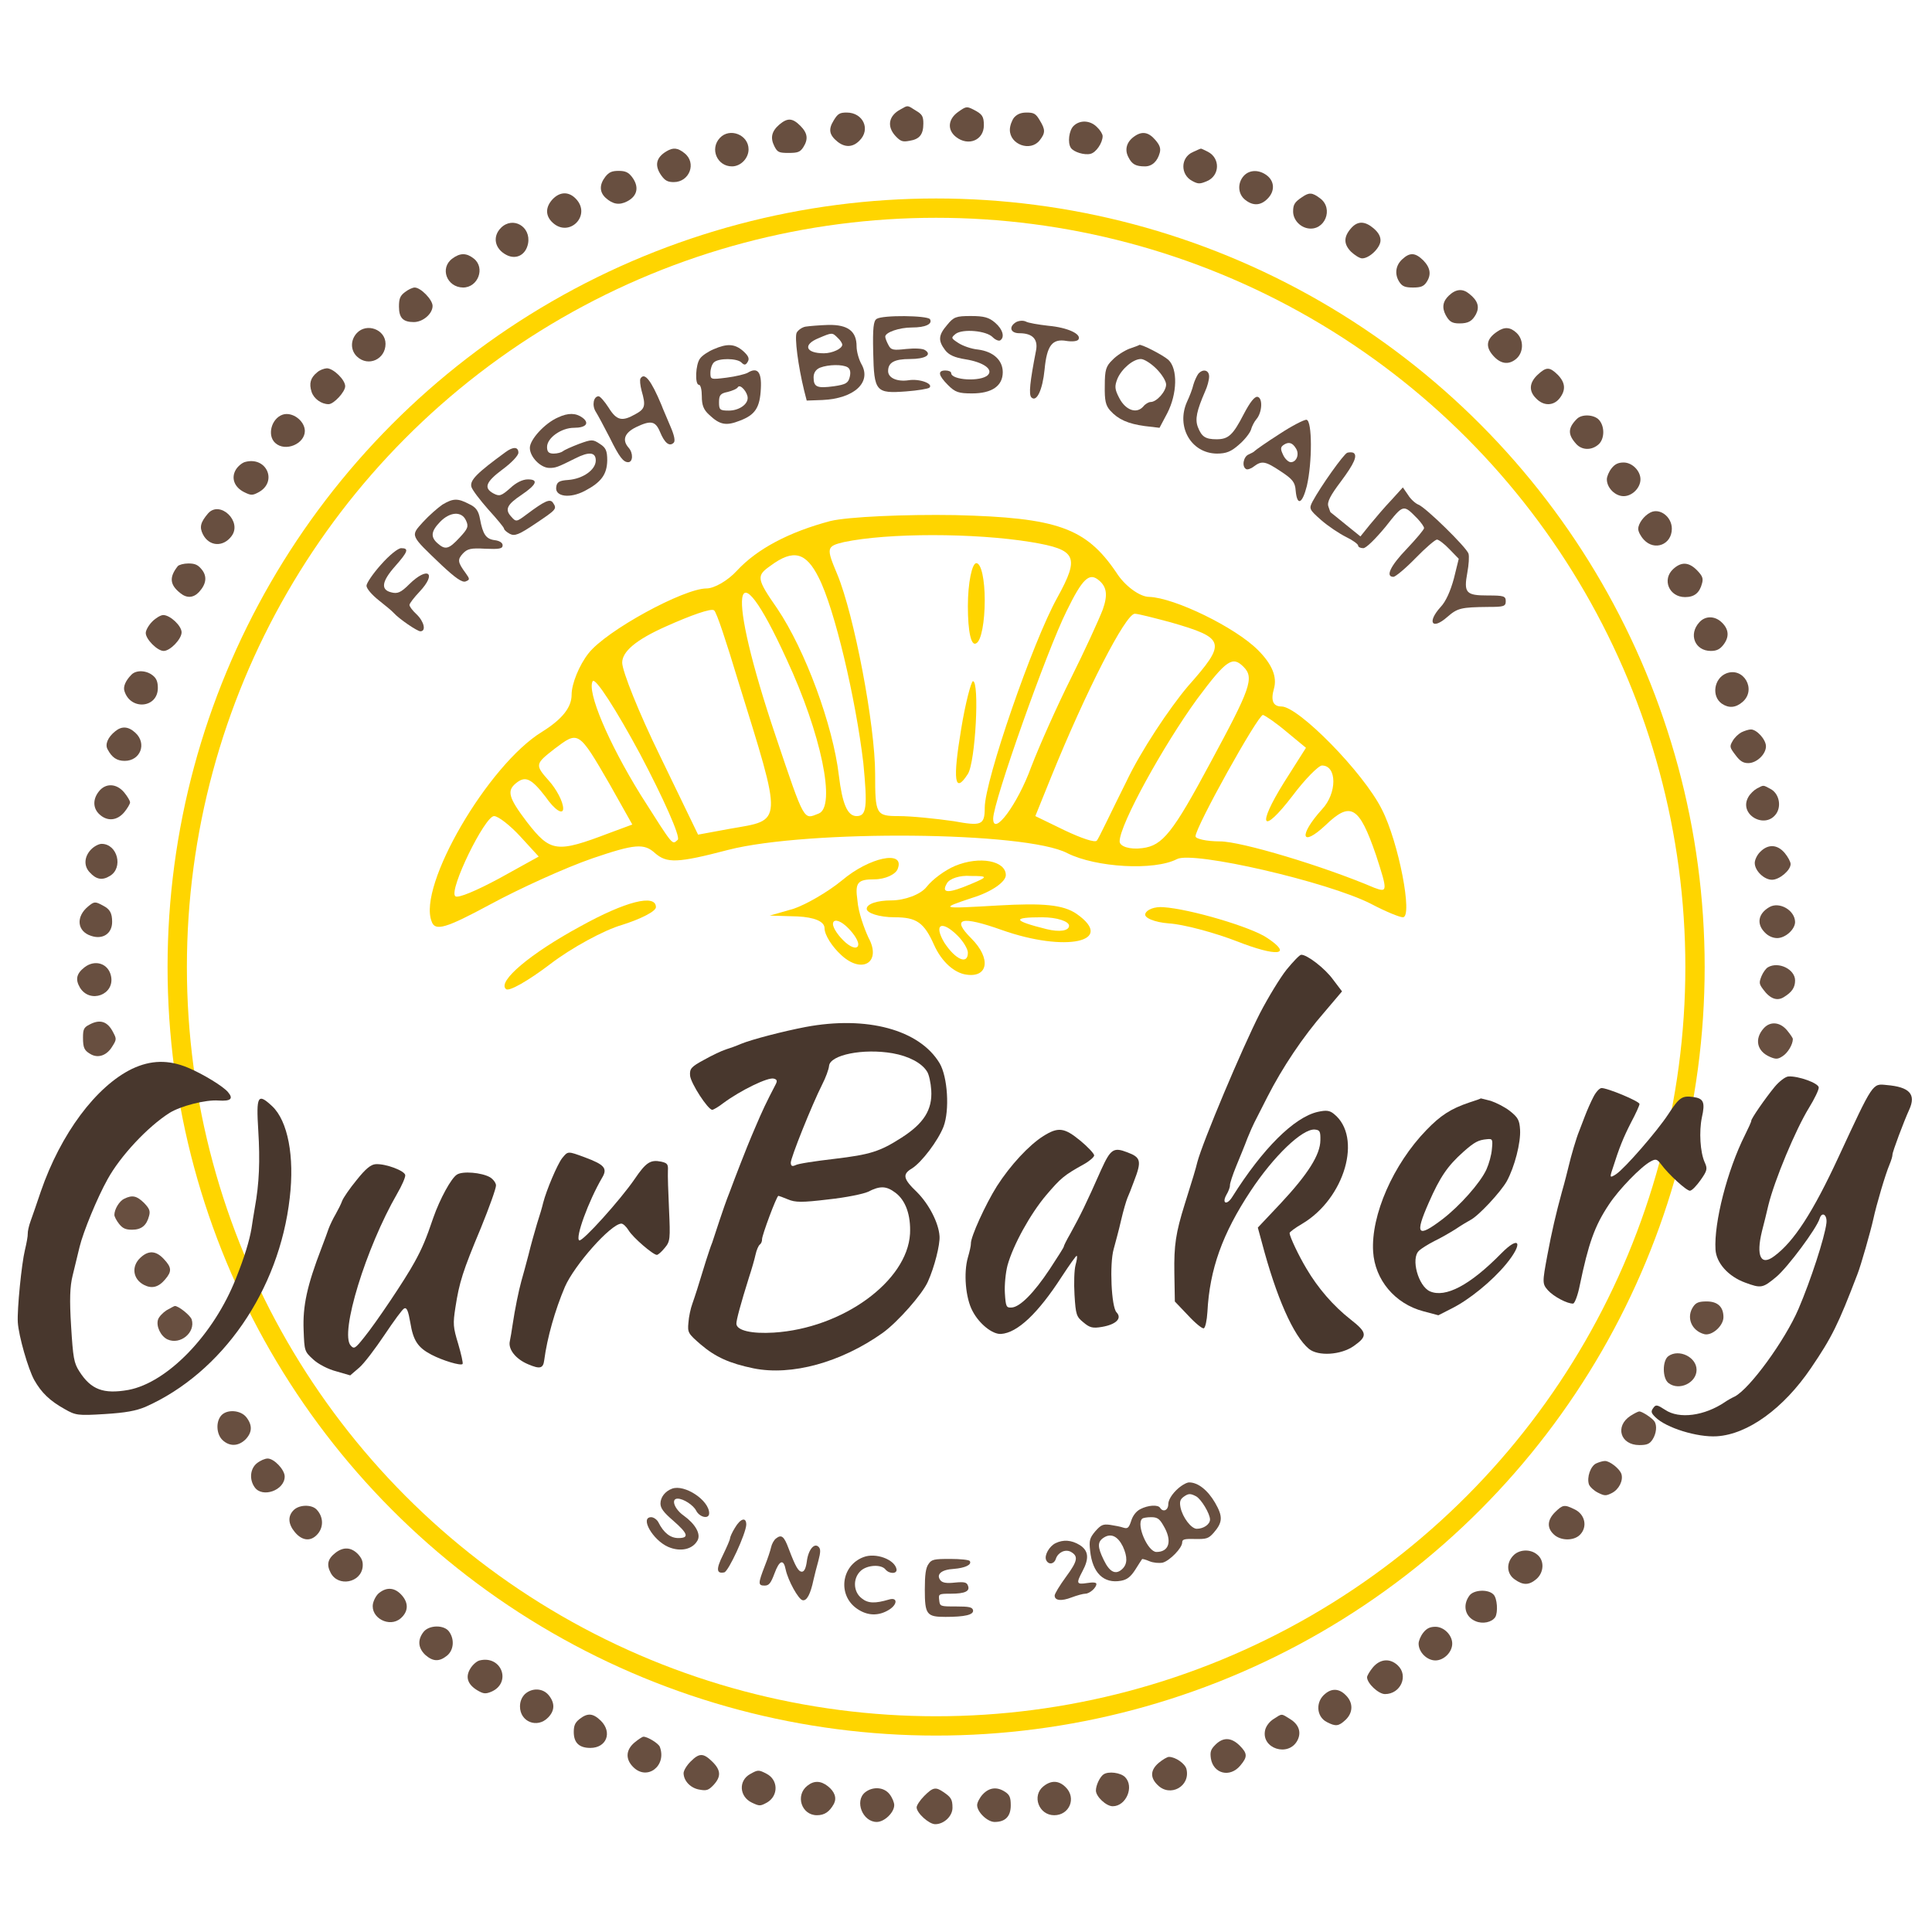 <svg width="200" height="200" viewBox="0 0 200 200" fill="none" xmlns="http://www.w3.org/2000/svg">
<circle cx="96.907" cy="100.106" r="78.56" stroke="#FFD500" stroke-width="2"/>
<path d="M93.219 11.326C91.99 11.976 91.781 13.091 92.709 14.09C93.219 14.624 93.428 14.717 94.147 14.577C95.191 14.415 95.585 13.927 95.585 12.789C95.585 12.046 95.469 11.837 94.797 11.442C93.892 10.862 94.008 10.885 93.219 11.326Z" fill="#684F40"/>
<path d="M99.228 11.558C98.137 12.301 98.021 13.439 98.972 14.182C100.248 15.181 101.849 14.507 101.849 12.975C101.849 12.046 101.687 11.813 100.782 11.349C100.086 11.001 100.016 11.001 99.228 11.558Z" fill="#684F40"/>
<path d="M86.306 12.464C85.726 13.393 85.842 13.973 86.701 14.67C87.489 15.297 88.301 15.251 88.974 14.554C90.157 13.393 89.345 11.651 87.652 11.651C86.933 11.651 86.724 11.767 86.306 12.464Z" fill="#684F40"/>
<path d="M104.981 12.162C104.749 12.463 104.54 13.021 104.54 13.439C104.54 14.972 106.674 15.738 107.625 14.53C108.228 13.764 108.228 13.416 107.625 12.44C107.231 11.767 107.022 11.651 106.28 11.651C105.677 11.651 105.305 11.813 104.981 12.162Z" fill="#684F40"/>
<path d="M80.692 12.882C79.88 13.579 79.718 14.252 80.159 15.134C80.483 15.761 80.623 15.831 81.643 15.831C82.594 15.831 82.826 15.738 83.151 15.251C83.685 14.415 83.615 13.787 82.85 13.021C82.038 12.208 81.527 12.185 80.692 12.882Z" fill="#684F40"/>
<path d="M111.128 13.045C110.664 13.509 110.502 14.763 110.85 15.297C111.128 15.738 112.265 16.087 112.891 15.924C113.471 15.785 114.144 14.786 114.144 14.09C114.144 13.881 113.889 13.463 113.564 13.161C112.868 12.441 111.778 12.394 111.128 13.045Z" fill="#684F40"/>
<path d="M74.522 14.275C73.454 15.413 74.243 17.224 75.774 17.224C76.679 17.224 77.491 16.388 77.491 15.459C77.491 13.95 75.542 13.183 74.522 14.275Z" fill="#684F40"/>
<path d="M117.438 14.112C116.626 14.67 116.394 15.482 116.812 16.272C117.183 17.015 117.577 17.224 118.529 17.224C119.271 17.224 119.828 16.69 120.06 15.807C120.176 15.366 120.06 15.018 119.596 14.484C118.9 13.671 118.227 13.555 117.438 14.112Z" fill="#684F40"/>
<path d="M69.023 15.646C67.91 16.296 67.724 17.132 68.467 18.177C68.838 18.688 69.116 18.851 69.743 18.851C71.39 18.851 72.132 16.853 70.856 15.855C70.16 15.297 69.696 15.251 69.023 15.646Z" fill="#684F40"/>
<path d="M123.493 15.738C122.194 16.295 122.171 18.083 123.423 18.734C124.027 19.059 124.212 19.059 124.931 18.757C126.277 18.2 126.346 16.388 125.047 15.715C124.676 15.529 124.351 15.366 124.305 15.39C124.259 15.39 123.887 15.552 123.493 15.738Z" fill="#684F40"/>
<path d="M62.667 18.293C62.041 19.106 62.041 19.872 62.69 20.476C63.433 21.149 64.106 21.265 64.918 20.847C66.008 20.29 66.193 19.315 65.405 18.293C65.033 17.828 64.732 17.689 64.036 17.689C63.34 17.689 63.038 17.828 62.667 18.293Z" fill="#684F40"/>
<path d="M128.759 18.2C128.086 18.943 128.133 20.081 128.898 20.684C129.71 21.335 130.499 21.288 131.195 20.592C131.984 19.825 131.96 18.803 131.172 18.177C130.36 17.549 129.362 17.549 128.759 18.2Z" fill="#684F40"/>
<path d="M57.192 20.639C56.45 21.452 56.45 22.334 57.192 23.031C58.909 24.656 61.252 22.311 59.628 20.592C58.886 19.803 57.958 19.826 57.192 20.639Z" fill="#684F40"/>
<path d="M134.79 20.406C134.025 20.917 133.863 21.173 133.863 21.892C133.863 22.705 134.512 23.472 135.37 23.634C137.134 23.959 138.108 21.591 136.646 20.522C135.834 19.919 135.533 19.895 134.79 20.406Z" fill="#684F40"/>
<path d="M51.857 23.587C50.952 24.493 51.207 25.77 52.437 26.397C53.434 26.908 54.432 26.397 54.664 25.213C54.989 23.448 53.086 22.357 51.857 23.587Z" fill="#684F40"/>
<path d="M139.941 23.541C139.082 24.47 139.059 25.236 139.848 26.049C140.242 26.421 140.753 26.746 141.008 26.746C141.773 26.746 142.91 25.631 142.91 24.888C142.91 24.447 142.678 24.052 142.191 23.634C141.309 22.891 140.59 22.867 139.941 23.541Z" fill="#684F40"/>
<path d="M46.823 26.769C45.5 27.744 46.243 29.741 47.936 29.765C49.49 29.765 50.256 27.721 49.05 26.769C48.284 26.165 47.635 26.165 46.823 26.769Z" fill="#684F40"/>
<path d="M145.137 26.862C144.441 27.512 144.348 28.464 144.905 29.254C145.183 29.648 145.485 29.765 146.274 29.765C147.063 29.765 147.364 29.648 147.643 29.254C148.199 28.464 148.083 27.721 147.341 26.955C146.506 26.142 145.949 26.096 145.137 26.862Z" fill="#684F40"/>
<path d="M41.905 30.252C41.417 30.624 41.301 30.926 41.301 31.738C41.301 32.9 41.719 33.341 42.833 33.341C43.784 33.341 44.781 32.482 44.781 31.669C44.781 31.019 43.552 29.765 42.925 29.765C42.717 29.765 42.253 29.974 41.905 30.252Z" fill="#684F40"/>
<path d="M150.009 30.577C149.359 31.181 149.243 31.831 149.661 32.621C150.032 33.294 150.31 33.48 151.076 33.48C152.004 33.48 152.398 33.248 152.793 32.528C153.187 31.762 152.978 31.111 152.097 30.415C151.424 29.857 150.728 29.904 150.009 30.577Z" fill="#684F40"/>
<path d="M36.94 34.479C36.267 35.199 36.267 36.267 36.963 36.917C38.123 38.008 39.91 37.196 39.91 35.593C39.91 34.107 37.961 33.387 36.94 34.479Z" fill="#684F40"/>
<path d="M154.973 34.34C153.86 35.083 153.744 35.896 154.579 36.825C155.321 37.661 156.133 37.8 156.899 37.196C157.734 36.546 157.78 35.199 156.991 34.456C156.342 33.852 155.739 33.806 154.973 34.34Z" fill="#684F40"/>
<path d="M32.834 38.543C32.138 39.1 31.976 39.704 32.254 40.563C32.486 41.283 33.275 41.84 34.017 41.84C34.551 41.84 35.734 40.563 35.734 39.983C35.734 39.309 34.504 38.125 33.832 38.125C33.53 38.148 33.089 38.31 32.834 38.543Z" fill="#684F40"/>
<path d="M159.172 38.798C158.29 39.634 158.244 40.493 159.033 41.26C159.798 42.049 160.819 42.026 161.445 41.236C162.118 40.377 162.049 39.611 161.26 38.798C160.402 37.962 160.077 37.962 159.172 38.798Z" fill="#684F40"/>
<path d="M29.238 42.932C28.078 43.35 27.638 45.092 28.496 45.858C29.54 46.81 31.558 45.951 31.558 44.604C31.535 43.536 30.236 42.584 29.238 42.932Z" fill="#684F40"/>
<path d="M163.232 43.373C162.304 44.302 162.28 44.975 163.162 45.951C163.742 46.601 164.716 46.647 165.435 46.044C166.108 45.509 166.155 44.163 165.528 43.466C165.018 42.908 163.742 42.839 163.232 43.373Z" fill="#684F40"/>
<path d="M25.341 47.832C25.04 47.925 24.622 48.273 24.413 48.622C23.903 49.481 24.251 50.433 25.271 50.944C25.967 51.292 26.13 51.292 26.71 50.99C28.798 49.922 27.614 47.182 25.341 47.832Z" fill="#684F40"/>
<path d="M166.827 48.482C166.549 48.831 166.34 49.341 166.34 49.62C166.34 50.503 167.199 51.362 168.08 51.362C168.962 51.362 169.82 50.503 169.82 49.62C169.82 48.738 168.962 47.878 168.08 47.878C167.523 47.878 167.175 48.041 166.827 48.482Z" fill="#684F40"/>
<path d="M21.537 53.15C20.748 54.079 20.632 54.567 21.003 55.31C21.652 56.587 23.114 56.657 23.972 55.496C25.109 53.986 22.766 51.757 21.537 53.15Z" fill="#684F40"/>
<path d="M170.841 53.057C170.191 53.382 169.588 54.195 169.588 54.752C169.588 55.031 169.843 55.519 170.168 55.867C171.281 57.075 173.068 56.378 173.068 54.729C173.068 53.498 171.815 52.546 170.841 53.057Z" fill="#684F40"/>
<path d="M18.405 58.607C17.5 59.745 17.57 60.535 18.66 61.394C19.333 61.951 20.029 61.905 20.609 61.278C21.351 60.465 21.467 59.676 20.887 58.956C20.493 58.468 20.191 58.329 19.495 58.329C19.031 58.329 18.521 58.468 18.405 58.607Z" fill="#684F40"/>
<path d="M173.207 58.909C172.024 60.001 172.789 61.812 174.437 61.812C175.411 61.812 175.944 61.371 176.2 60.372C176.339 59.861 176.223 59.606 175.666 59.025C174.808 58.166 174.042 58.143 173.207 58.909Z" fill="#684F40"/>
<path d="M15.76 64.343C15.389 64.715 15.088 65.249 15.088 65.527C15.088 66.178 16.294 67.385 16.943 67.385C17.616 67.385 18.799 66.154 18.799 65.458C18.799 64.784 17.616 63.67 16.897 63.67C16.642 63.67 16.131 63.971 15.76 64.343Z" fill="#684F40"/>
<path d="M175.921 64.413C174.761 65.667 175.457 67.385 177.104 67.385C177.684 67.385 178.032 67.223 178.38 66.781C179.03 65.969 178.983 65.179 178.287 64.482C177.568 63.739 176.547 63.716 175.921 64.413Z" fill="#684F40"/>
<path d="M13.603 69.847C13.023 70.428 12.721 71.078 12.884 71.543C13.51 73.563 16.34 73.308 16.34 71.218C16.34 70.591 16.201 70.219 15.807 69.917C15.157 69.383 14.09 69.337 13.603 69.847Z" fill="#684F40"/>
<path d="M178.705 69.708C177.429 70.219 177.151 72.076 178.241 72.843C178.96 73.33 179.679 73.284 180.398 72.657C181.86 71.38 180.491 69.011 178.705 69.708Z" fill="#684F40"/>
<path d="M11.932 75.699C11.167 76.303 10.842 77.069 11.144 77.58C11.585 78.416 12.095 78.765 12.907 78.765C14.531 78.765 15.227 76.977 14.02 75.862C13.301 75.188 12.605 75.142 11.932 75.699Z" fill="#684F40"/>
<path d="M180.259 75.815C179.958 75.978 179.54 76.372 179.354 76.721C179.03 77.278 179.053 77.371 179.656 78.161C180.12 78.788 180.445 78.997 180.978 78.997C181.837 78.997 182.811 78.091 182.811 77.255C182.811 76.558 181.86 75.513 181.257 75.513C181.025 75.513 180.584 75.653 180.259 75.815Z" fill="#684F40"/>
<path d="M10.239 81.923C9.59 82.736 9.613 83.665 10.286 84.292C11.098 85.058 12.118 84.965 12.861 84.083C13.185 83.688 13.464 83.223 13.464 83.061C13.464 82.898 13.185 82.434 12.861 82.039C12.072 81.087 10.935 81.04 10.239 81.923Z" fill="#684F40"/>
<path d="M181.883 81.621C181.582 81.783 181.164 82.178 180.978 82.526C179.958 84.338 182.765 85.917 183.901 84.198C184.435 83.362 184.133 82.108 183.275 81.667C182.486 81.249 182.602 81.249 181.883 81.621Z" fill="#684F40"/>
<path d="M9.404 87.96C8.708 88.703 8.662 89.656 9.288 90.306C9.961 91.049 10.587 91.165 11.376 90.677C12.791 89.841 12.165 87.356 10.517 87.356C10.216 87.356 9.705 87.635 9.404 87.96Z" fill="#684F40"/>
<path d="M182.231 88.17C181.906 88.472 181.651 89.006 181.651 89.331C181.651 90.144 182.625 91.073 183.437 91.073C184.203 91.073 185.363 90.097 185.363 89.447C185.363 89.215 185.084 88.704 184.76 88.309C183.994 87.404 183.043 87.357 182.231 88.17Z" fill="#684F40"/>
<path d="M9.149 93.813C7.826 94.881 7.966 96.414 9.427 96.878C10.633 97.296 11.608 96.646 11.608 95.438C11.608 94.509 11.376 94.115 10.657 93.743C9.845 93.302 9.752 93.325 9.149 93.813Z" fill="#684F40"/>
<path d="M183.159 93.906C181.999 94.579 181.813 95.647 182.695 96.53C183.043 96.901 183.53 97.11 183.971 97.11C184.829 97.11 185.827 96.205 185.827 95.438C185.804 94.231 184.203 93.302 183.159 93.906Z" fill="#684F40"/>
<path d="M8.754 100.13C7.919 100.78 7.78 101.384 8.267 102.22C9.288 103.938 11.909 102.986 11.492 101.035C11.213 99.735 9.845 99.293 8.754 100.13Z" fill="#684F40"/>
<path d="M183.02 100.13C182.811 100.246 182.509 100.664 182.347 101.058C182.092 101.709 182.092 101.848 182.509 102.405C183.229 103.404 183.971 103.659 184.667 103.218C185.502 102.707 185.827 102.22 185.827 101.5C185.827 100.339 184.11 99.502 183.02 100.13Z" fill="#684F40"/>
<path d="M9.241 106.074C8.685 106.353 8.592 106.562 8.592 107.398C8.592 108.512 8.731 108.768 9.45 109.163C10.216 109.558 11.074 109.232 11.608 108.35C12.072 107.63 12.072 107.537 11.724 106.887C11.144 105.726 10.355 105.47 9.241 106.074Z" fill="#684F40"/>
<path d="M182.602 106.423C181.582 107.538 181.86 108.838 183.252 109.419C183.855 109.674 184.064 109.651 184.551 109.326C185.084 108.978 185.595 108.118 185.595 107.561C185.595 107.445 185.316 107.05 184.992 106.655C184.273 105.796 183.275 105.703 182.602 106.423Z" fill="#684F40"/>
<path d="M180.375 118.94C179.888 119.892 179.934 120.403 180.607 121.123C181.303 121.889 182.185 121.913 182.927 121.146C184.133 119.962 183.391 118.243 181.651 118.243C180.862 118.243 180.677 118.336 180.375 118.94Z" fill="#684F40"/>
<path d="M12.86 124.096C12.35 124.328 11.84 125.187 11.84 125.768C11.84 125.93 12.049 126.348 12.327 126.697C12.698 127.161 13 127.3 13.672 127.3C14.647 127.3 15.18 126.859 15.435 125.86C15.575 125.35 15.459 125.094 14.902 124.514C14.159 123.794 13.696 123.678 12.86 124.096Z" fill="#684F40"/>
<path d="M178.983 124.63C178.171 125.443 178.218 126.395 179.122 127.161C180.05 127.951 180.375 127.927 181.349 126.952C182.254 126.046 182.254 125.466 181.28 124.56C180.514 123.887 179.679 123.91 178.983 124.63Z" fill="#684F40"/>
<path d="M14.531 130.202C13.579 131.085 13.742 132.409 14.902 133.012C15.714 133.43 16.41 133.268 17.106 132.432C17.802 131.619 17.778 131.201 16.966 130.342C16.154 129.459 15.366 129.413 14.531 130.202Z" fill="#684F40"/>
<path d="M17.245 135.637C16.851 135.892 16.456 136.31 16.363 136.589C16.131 137.286 16.642 138.331 17.338 138.656C18.66 139.26 20.261 137.936 19.843 136.589C19.704 136.171 18.498 135.196 18.103 135.196C18.034 135.196 17.663 135.405 17.245 135.637Z" fill="#684F40"/>
<path d="M175.303 135.235C174.514 136.35 175.094 137.766 176.44 138.115C177.228 138.3 178.411 137.255 178.411 136.35C178.411 135.281 177.808 134.724 176.672 134.724C175.883 134.724 175.581 134.84 175.303 135.235Z" fill="#684F40"/>
<path d="M172.705 140.39C172.078 140.855 172.078 142.689 172.728 143.177C173.818 144.013 175.628 143.154 175.628 141.807C175.628 140.483 173.795 139.601 172.705 140.39Z" fill="#684F40"/>
<path d="M22.905 146.528C22.325 147.178 22.395 148.479 23.044 149.083C23.764 149.756 24.668 149.733 25.411 149.013C26.107 148.293 26.153 147.55 25.503 146.714C24.924 145.971 23.508 145.855 22.905 146.528Z" fill="#684F40"/>
<path d="M168.776 146.575C167.152 147.643 167.732 149.594 169.704 149.594C170.493 149.594 170.771 149.478 171.073 149.013C171.467 148.409 171.56 147.55 171.258 147.132C171.026 146.784 169.982 146.11 169.704 146.11C169.588 146.11 169.17 146.319 168.776 146.575Z" fill="#684F40"/>
<path d="M26.594 151.474C25.898 152.032 25.782 153.146 26.362 153.959C27.151 155.097 29.471 154.284 29.471 152.845C29.471 152.148 28.38 150.987 27.707 150.987C27.429 150.987 26.942 151.196 26.594 151.474Z" fill="#684F40"/>
<path d="M165.227 151.498C164.647 151.777 164.252 152.938 164.484 153.658C164.577 153.913 164.995 154.308 165.412 154.517C166.108 154.865 166.247 154.865 166.851 154.563C167.593 154.192 168.057 153.263 167.848 152.589C167.663 152.032 166.619 151.219 166.132 151.242C165.923 151.242 165.528 151.359 165.227 151.498Z" fill="#684F40"/>
<path d="M30.398 156.328C29.772 156.955 29.819 157.768 30.538 158.627C31.326 159.556 32.254 159.602 32.95 158.72C33.507 158 33.461 157.001 32.788 156.281C32.278 155.724 30.978 155.747 30.398 156.328Z" fill="#684F40"/>
<path d="M160.981 156.537C160.169 157.35 160.123 158.163 160.842 158.836C161.538 159.509 162.907 159.533 163.556 158.882C164.368 158.07 164.09 156.746 162.976 156.235C161.933 155.724 161.77 155.771 160.981 156.537Z" fill="#684F40"/>
<path d="M34.736 160.74C33.925 161.367 33.785 161.971 34.226 162.807C34.992 164.316 37.381 163.852 37.544 162.18C37.59 161.646 37.451 161.298 37.033 160.856C36.337 160.16 35.548 160.113 34.736 160.74Z" fill="#684F40"/>
<path d="M156.643 161.042C155.901 161.832 155.971 162.923 156.806 163.504C157.687 164.131 158.291 164.108 159.056 163.457C159.845 162.761 159.891 161.53 159.126 160.926C158.407 160.322 157.247 160.392 156.643 161.042Z" fill="#684F40"/>
<path d="M39.283 164.874C38.982 165.083 38.703 165.594 38.61 166.012C38.332 167.475 40.327 168.544 41.487 167.522C42.253 166.848 42.322 165.989 41.626 165.176C40.93 164.363 40.095 164.247 39.283 164.874Z" fill="#684F40"/>
<path d="M152.097 165.199C151.377 166.198 151.679 167.382 152.746 167.823C153.488 168.148 154.44 167.939 154.788 167.405C155.089 166.917 154.996 165.431 154.602 165.06C154.045 164.479 152.514 164.572 152.097 165.199Z" fill="#684F40"/>
<path d="M43.807 168.985C43.204 169.798 43.297 170.61 44.016 171.307C44.804 172.004 45.454 172.05 46.266 171.4C46.962 170.843 47.078 169.728 46.498 168.915C45.988 168.172 44.364 168.195 43.807 168.985Z" fill="#684F40"/>
<path d="M147.341 169.008C147.063 169.356 146.854 169.867 146.854 170.146C146.854 171.028 147.712 171.887 148.594 171.887C149.475 171.887 150.334 171.028 150.334 170.146C150.334 169.263 149.475 168.404 148.594 168.404C148.037 168.404 147.689 168.566 147.341 169.008Z" fill="#684F40"/>
<path d="M49.653 171.887C49.351 171.957 48.911 172.351 48.679 172.746C48.145 173.629 48.423 174.395 49.444 174.999C50.047 175.347 50.256 175.37 50.836 175.138C52.993 174.233 51.95 171.33 49.653 171.887Z" fill="#684F40"/>
<path d="M142.121 172.607C141.796 173.002 141.518 173.466 141.518 173.629C141.518 174.256 142.701 175.371 143.374 175.371C144.998 175.371 145.833 173.466 144.696 172.398C143.884 171.632 142.864 171.725 142.121 172.607Z" fill="#684F40"/>
<path d="M54.339 175.371C54.014 175.696 53.829 176.137 53.829 176.648C53.829 178.25 55.615 178.947 56.728 177.809C57.424 177.112 57.471 176.323 56.821 175.51C56.218 174.744 55.081 174.697 54.339 175.371Z" fill="#684F40"/>
<path d="M137.203 175.324C136.159 176.137 136.252 177.716 137.366 178.273C138.27 178.738 138.572 178.715 139.291 178.041C140.08 177.298 140.103 176.253 139.314 175.487C138.665 174.813 137.899 174.744 137.203 175.324Z" fill="#684F40"/>
<path d="M59.999 177.949C59.535 178.32 59.396 178.622 59.396 179.296C59.396 180.41 59.953 180.944 61.113 180.944C62.783 180.944 63.41 179.342 62.203 178.134C61.391 177.345 60.834 177.298 59.999 177.949Z" fill="#684F40"/>
<path d="M131.844 177.948C131.404 178.227 131.056 178.692 130.963 179.11C130.545 181.014 133.376 181.92 134.303 180.178C134.744 179.342 134.466 178.506 133.538 177.948C132.61 177.368 132.749 177.368 131.844 177.948Z" fill="#684F40"/>
<path d="M65.683 180.387C64.778 181.153 64.732 182.106 65.544 182.918C66.982 184.381 69.047 182.802 68.304 180.828C68.165 180.48 67.052 179.783 66.611 179.783C66.495 179.783 66.077 180.062 65.683 180.387Z" fill="#684F40"/>
<path d="M125.813 180.619C125.326 181.106 125.256 181.362 125.349 182.035C125.604 183.614 127.321 184.056 128.388 182.778C129.153 181.873 129.153 181.524 128.318 180.688C127.46 179.852 126.625 179.806 125.813 180.619Z" fill="#684F40"/>
<path d="M71.483 182.361C71.088 182.756 70.763 183.29 70.763 183.569C70.787 184.381 71.506 185.124 72.434 185.264C73.153 185.403 73.362 185.31 73.872 184.776C74.661 183.917 74.637 183.243 73.733 182.361C72.805 181.455 72.387 181.455 71.483 182.361Z" fill="#684F40"/>
<path d="M119.967 182.477C119.085 183.22 119.039 184.009 119.828 184.776C121.127 186.099 123.261 184.915 122.82 183.127C122.681 182.57 121.684 181.873 121.011 181.873C120.825 181.873 120.361 182.152 119.967 182.477Z" fill="#684F40"/>
<path d="M77.677 183.638C76.424 184.312 76.517 185.984 77.839 186.611C78.628 186.982 78.697 186.982 79.416 186.588C80.6 185.891 80.576 184.242 79.347 183.615C78.535 183.197 78.465 183.197 77.677 183.638Z" fill="#684F40"/>
<path d="M114.237 183.684C113.866 183.94 113.448 184.799 113.448 185.356C113.448 185.983 114.515 186.982 115.188 186.982C116.58 186.982 117.438 184.938 116.464 183.963C116 183.499 114.747 183.336 114.237 183.684Z" fill="#684F40"/>
<path d="M83.592 184.847C82.293 185.845 82.966 187.912 84.566 187.912C85.355 187.912 85.865 187.564 86.329 186.728C86.631 186.124 86.422 185.474 85.68 184.893C84.961 184.336 84.265 184.313 83.592 184.847Z" fill="#684F40"/>
<path d="M108.02 184.916C106.79 185.892 107.533 187.912 109.133 187.912C110.711 187.912 111.453 186.124 110.316 185.009C109.62 184.313 108.832 184.266 108.02 184.916Z" fill="#684F40"/>
<path d="M89.554 185.543C88.44 186.448 89.299 188.608 90.76 188.608C91.549 188.608 92.57 187.633 92.57 186.866C92.57 186.588 92.361 186.077 92.082 185.728C91.502 184.985 90.343 184.916 89.554 185.543Z" fill="#684F40"/>
<path d="M95.678 185.914C95.237 186.355 94.889 186.889 94.889 187.098C94.889 187.679 96.165 188.84 96.815 188.84C97.72 188.84 98.601 188.004 98.601 187.145C98.601 186.285 98.462 186.053 97.673 185.519C96.861 184.962 96.583 185.008 95.678 185.914Z" fill="#684F40"/>
<path d="M101.733 185.752C101.408 186.1 101.153 186.611 101.153 186.866C101.153 187.586 102.22 188.608 102.963 188.608C104.076 188.608 104.633 188.027 104.633 186.889C104.633 186.077 104.517 185.798 104.053 185.496C103.218 184.939 102.406 185.032 101.733 185.752Z" fill="#684F40"/>
<path d="M85.968 53.934C81.691 55.069 78.375 56.814 76.28 59.084C75.32 60.131 73.923 60.916 73.138 60.916C70.781 60.916 62.752 65.28 60.919 67.637C59.959 68.859 59.173 70.779 59.173 71.914C59.173 73.223 58.213 74.445 56.118 75.754C50.533 79.158 43.201 91.726 44.685 95.392C45.034 96.439 46.169 96.09 50.707 93.646C53.762 91.988 58.562 89.806 61.355 88.846C65.719 87.362 66.679 87.275 67.814 88.322C69.036 89.369 70.083 89.369 75.407 87.973C83.611 85.878 106.217 86.053 110.493 88.322C113.461 89.806 119.483 90.155 121.839 88.933C123.498 88.06 137.462 91.289 141.914 93.559C143.397 94.344 144.881 94.955 145.23 94.955C146.277 94.955 144.794 87.187 143.048 83.784C141.128 79.943 134.408 73.135 132.662 73.135C131.789 73.135 131.527 72.525 131.876 71.303C132.226 70.081 131.702 68.772 130.218 67.288C127.862 64.931 121.578 61.877 118.959 61.789C117.999 61.789 116.428 60.655 115.555 59.258C112.413 54.632 109.446 53.585 98.885 53.323C93.648 53.236 87.801 53.498 85.968 53.934ZM106.74 56.116C111.453 56.902 111.802 57.6 109.446 61.877C106.915 66.415 101.94 80.816 101.94 83.609C101.94 85.442 101.591 85.529 98.71 85.005C96.878 84.743 94.347 84.482 93.037 84.482C90.681 84.482 90.594 84.307 90.594 80.118C90.594 75.056 88.412 63.622 86.666 59.433C85.531 56.727 85.531 56.553 87.364 56.116C91.903 55.156 100.893 55.156 106.74 56.116ZM84.746 59.782C86.404 63.011 88.586 72.35 89.372 78.983C89.808 83.522 89.721 84.482 88.674 84.482C87.713 84.482 87.19 83.172 86.841 80.292C86.23 75.056 83.35 67.288 80.469 63.011C78.287 59.869 78.287 59.607 79.771 58.56C82.128 56.814 83.437 57.163 84.746 59.782ZM114.159 63.098C113.722 64.233 112.239 67.462 110.842 70.255C109.446 73.048 107.613 77.15 106.74 79.419C105.344 83.26 102.813 86.664 102.813 84.743C102.813 82.998 108.398 67.288 110.406 63.273C112.064 59.869 112.762 59.258 113.722 60.044C114.595 60.742 114.683 61.615 114.159 63.098ZM81.429 68.248C85.008 75.928 86.579 83.522 84.746 84.22C83.175 84.831 83.35 85.267 80.295 76.19C75.145 60.916 75.844 56.029 81.429 68.248ZM76.367 70.343C81.08 85.529 81.08 84.831 75.582 85.791L72.265 86.402L68.338 78.285C66.156 73.834 64.41 69.47 64.41 68.597C64.41 67.462 65.806 66.24 68.948 64.844C71.48 63.709 73.662 62.924 73.923 63.186C74.185 63.36 75.233 66.59 76.367 70.343ZM121.141 64.408C126.902 66.066 126.989 66.502 122.974 71.041C121.054 73.31 118.086 77.761 116.603 80.903C115.032 84.045 113.722 86.838 113.548 87.013C113.373 87.275 111.89 86.751 110.231 85.965L107.177 84.482L108.835 80.38C112.413 71.564 116.515 63.535 117.475 63.535C117.825 63.535 119.483 63.971 121.141 64.408ZM125.331 78.896C121.403 86.227 120.356 87.537 118.261 87.798C116.952 87.973 115.904 87.624 115.904 87.1C115.904 85.355 120.443 77.15 123.934 72.35C126.989 68.248 127.6 67.899 128.734 69.033C129.869 70.168 129.433 71.303 125.331 78.896ZM70.17 86.925C69.559 87.449 69.821 87.798 66.33 82.3C62.926 76.801 60.744 71.564 61.355 70.517C61.617 70.081 63.799 73.485 66.243 78.023C68.687 82.649 70.432 86.576 70.17 86.925ZM133.186 75.754L135.193 77.412L132.924 80.991C130.044 85.616 130.655 86.489 133.797 82.387C135.106 80.641 136.502 79.245 136.851 79.245C138.422 79.245 138.422 82.125 136.851 83.784C134.408 86.489 134.669 87.798 137.2 85.442C139.819 82.911 140.692 83.434 142.437 88.496C143.659 92.249 143.659 92.424 142.263 91.9C136.939 89.631 128.473 87.1 126.291 87.1C124.894 87.1 123.76 86.838 123.76 86.576C123.76 85.616 130.218 74.008 130.742 74.008C131.004 74.096 132.051 74.794 133.186 75.754ZM63.101 81.165L65.457 85.355L63.101 86.227C57.602 88.322 56.991 88.235 54.547 85.093C52.627 82.562 52.453 81.863 53.413 81.078C54.373 80.292 54.984 80.554 56.468 82.474C57.428 83.871 58.3 84.394 58.3 83.696C58.3 82.998 57.602 81.689 56.817 80.816C55.333 79.158 55.42 79.07 57.428 77.499C59.871 75.666 59.871 75.579 63.101 81.165ZM53.849 86.576L55.769 88.671L51.667 90.94C49.398 92.162 47.391 93.035 47.129 92.773C46.431 92.162 50.184 84.482 51.144 84.482C51.58 84.482 52.802 85.442 53.849 86.576Z" fill="#FFD500"/>
<path d="M100.194 62.749C100.194 65.455 100.543 66.938 101.067 66.589C101.591 66.327 101.94 64.32 101.94 62.138C101.94 60.043 101.591 58.298 101.067 58.298C100.631 58.298 100.194 60.305 100.194 62.749Z" fill="#FFD500"/>
<path d="M99.496 75.492C98.623 80.729 98.798 82.3 100.194 80.118C100.98 78.896 101.416 70.517 100.718 70.517C100.543 70.517 99.932 72.786 99.496 75.492Z" fill="#FFD500"/>
<path d="M87.19 91.115C85.706 92.337 83.437 93.646 82.127 94.082L79.684 94.781L82.564 94.868C84.309 94.955 85.357 95.391 85.357 96.09C85.357 96.788 86.142 98.01 87.102 98.883C89.284 100.89 91.292 99.581 89.895 97.05C89.459 96.09 88.848 94.431 88.761 93.21C88.499 91.377 88.761 91.028 90.506 91.028C91.641 91.028 92.775 90.504 92.95 89.893C93.648 87.973 89.983 88.758 87.19 91.115ZM88.848 97.748C88.848 98.272 88.237 98.184 87.539 97.573C86.841 96.963 86.23 96.09 86.23 95.653C86.23 95.13 86.841 95.217 87.539 95.828C88.237 96.439 88.848 97.312 88.848 97.748Z" fill="#FFD500"/>
<path d="M98.885 89.631C97.838 90.068 96.528 91.028 95.918 91.813C95.306 92.599 93.648 93.21 92.252 93.21C90.855 93.21 89.721 93.559 89.721 94.083C89.721 94.519 91.03 94.956 92.601 94.956C94.87 94.956 95.656 95.479 96.703 97.836C97.489 99.581 98.798 100.716 100.02 100.89C102.289 101.24 102.638 99.232 100.543 97.137C98.449 95.043 99.496 94.781 103.685 96.265C110.318 98.621 115.555 97.487 111.453 94.606C110.057 93.646 107.962 93.472 103.336 93.734C97.314 94.083 97.227 94.083 100.631 92.948C102.638 92.337 104.122 91.29 104.122 90.591C104.122 89.108 101.416 88.584 98.885 89.631ZM100.631 91.464C98.187 92.512 97.401 92.512 98.012 91.464C98.274 90.941 99.409 90.591 100.456 90.679C102.289 90.679 102.289 90.766 100.631 91.464ZM110.668 95.828C110.668 96.352 109.708 96.526 108.311 96.177C104.82 95.305 104.733 94.956 107.875 94.956C109.446 94.956 110.668 95.392 110.668 95.828ZM99.147 96.876C99.758 97.487 100.194 98.272 100.194 98.621C100.194 99.93 98.885 99.319 97.75 97.574C96.616 95.654 97.489 95.217 99.147 96.876Z" fill="#FFD500"/>
<path d="M60.046 95.915C54.897 98.708 51.493 101.588 52.365 102.374C52.627 102.723 54.722 101.501 56.904 99.843C59.173 98.097 62.577 96.264 64.41 95.741C66.33 95.13 67.901 94.344 67.901 93.908C67.901 92.511 64.759 93.297 60.046 95.915Z" fill="#FFD500"/>
<path d="M118.569 94.579C118.368 95.002 119.533 95.48 120.987 95.589C122.512 95.682 125.641 96.525 127.954 97.41C132.261 99.105 133.861 98.879 131.189 97.101C129.572 95.978 123.191 94.094 120.443 93.913C119.521 93.829 118.699 94.172 118.569 94.579Z" fill="#FFD500"/>
<path d="M90.75 33.012C90.424 33.219 90.335 33.932 90.394 36.483C90.483 40.548 90.661 40.755 93.806 40.518C94.993 40.429 96.061 40.251 96.21 40.133C96.655 39.717 95.171 39.183 94.073 39.361C92.857 39.539 91.937 39.124 91.937 38.412C91.937 37.522 92.59 37.166 94.192 37.166C95.794 37.166 96.506 36.721 95.764 36.246C95.527 36.068 94.667 36.038 93.806 36.127C92.471 36.275 92.234 36.246 91.967 35.712C91.789 35.385 91.641 35 91.641 34.851C91.641 34.406 93.094 33.902 94.4 33.902C95.794 33.902 96.566 33.546 96.269 33.041C96.002 32.656 91.373 32.596 90.75 33.012Z" fill="#684F40"/>
<path d="M98.049 33.635C97.129 34.703 97.1 35.266 97.841 36.245C98.227 36.75 98.82 37.017 99.948 37.195C101.787 37.492 102.855 38.233 102.262 38.827C101.55 39.539 98.464 39.361 98.464 38.619C98.464 38.471 98.197 38.352 97.871 38.352C97.04 38.352 97.129 38.856 98.138 39.865C98.88 40.607 99.236 40.726 100.63 40.726C102.677 40.726 103.805 39.954 103.805 38.53C103.805 37.284 102.826 36.394 101.253 36.186C100.571 36.127 99.651 35.8 99.206 35.504C98.435 34.999 98.435 34.97 98.939 34.554C99.681 34.02 102.114 34.228 102.766 34.91C103.033 35.177 103.389 35.326 103.538 35.237C104.042 34.91 103.805 34.08 103.004 33.397C102.381 32.863 101.876 32.715 100.512 32.715C98.969 32.715 98.731 32.804 98.049 33.635Z" fill="#684F40"/>
<path d="M105.199 33.338C104.398 33.812 104.576 34.495 105.526 34.495C106.89 34.495 107.484 35.118 107.246 36.305C106.623 39.509 106.475 40.844 106.772 41.141C107.306 41.675 107.929 40.369 108.137 38.233C108.374 35.741 108.938 35.029 110.421 35.296C111.015 35.385 111.519 35.325 111.638 35.148C111.994 34.584 110.51 33.901 108.522 33.723C107.484 33.605 106.416 33.427 106.178 33.278C105.911 33.16 105.496 33.189 105.199 33.338Z" fill="#684F40"/>
<path d="M83.392 33.813C83.036 33.872 82.621 34.169 82.473 34.436C82.235 34.91 82.621 37.877 83.244 40.429L83.511 41.467L85.143 41.408C88.436 41.26 90.246 39.568 89.178 37.699C88.911 37.225 88.674 36.394 88.674 35.86C88.674 34.287 87.784 33.605 85.766 33.635C84.846 33.664 83.778 33.753 83.392 33.813ZM86.716 34.97C86.983 35.207 87.19 35.533 87.19 35.682C87.19 36.097 86.152 36.572 85.291 36.572C83.392 36.572 83.066 35.682 84.757 34.999C86.152 34.406 86.152 34.406 86.716 34.97ZM87.754 38.026C88.021 38.204 88.08 38.56 87.962 39.034C87.813 39.657 87.546 39.806 86.33 39.984C84.579 40.221 84.223 40.073 84.223 39.064C84.223 38.589 84.461 38.233 84.906 38.055C85.766 37.729 87.22 37.699 87.754 38.026Z" fill="#684F40"/>
<path d="M73.868 36.156C73.305 36.394 72.682 36.809 72.474 37.106C71.999 37.699 71.91 39.835 72.355 39.835C72.533 39.835 72.652 40.369 72.652 41.022C72.652 41.942 72.83 42.416 73.423 42.95C74.521 43.989 75.174 44.108 76.598 43.544C78.17 42.95 78.675 42.209 78.764 40.191C78.853 38.5 78.408 37.966 77.399 38.589C77.132 38.737 76.153 38.975 75.233 39.093C73.572 39.301 73.542 39.301 73.542 38.589C73.542 38.203 73.69 37.729 73.898 37.521C74.373 37.046 76.301 37.076 76.746 37.521C77.043 37.818 77.191 37.818 77.399 37.462C77.607 37.135 77.488 36.839 76.924 36.334C76.064 35.592 75.293 35.533 73.868 36.156ZM77.399 41.2C77.399 41.882 76.479 42.505 75.441 42.505C74.521 42.505 74.432 42.416 74.432 41.645C74.432 40.903 74.581 40.725 75.322 40.577C75.797 40.458 76.301 40.251 76.39 40.072C76.628 39.717 77.399 40.606 77.399 41.2Z" fill="#684F40"/>
<path d="M116.919 36.097C116.385 36.305 115.584 36.809 115.168 37.254C114.486 37.907 114.367 38.292 114.367 39.924C114.338 41.467 114.456 41.971 114.931 42.505C115.762 43.425 116.77 43.87 118.521 44.108L120.034 44.286L120.835 42.773C121.874 40.755 121.933 38.174 120.954 37.254C120.39 36.75 118.076 35.563 117.928 35.711C117.928 35.741 117.453 35.919 116.919 36.097ZM119.708 38.174C120.271 38.737 120.716 39.45 120.716 39.806C120.716 40.518 119.737 41.615 119.114 41.615C118.907 41.615 118.551 41.823 118.343 42.09C117.66 42.861 116.533 42.476 115.88 41.23C115.376 40.28 115.376 39.984 115.673 39.212C116.118 38.174 117.304 37.165 118.106 37.165C118.432 37.165 119.144 37.61 119.708 38.174Z" fill="#684F40"/>
<path d="M124.039 38.708C123.891 38.916 123.654 39.42 123.535 39.835C123.446 40.251 123.149 41.022 122.882 41.586C121.725 44.167 123.298 46.926 125.968 46.956C126.947 46.956 127.451 46.748 128.252 46.036C128.816 45.562 129.38 44.849 129.499 44.493C129.588 44.138 129.855 43.633 130.062 43.396C130.656 42.713 130.745 41.2 130.181 41.081C129.884 41.022 129.41 41.616 128.757 42.862C127.629 45.057 127.155 45.473 125.938 45.473C124.781 45.473 124.395 45.206 124.01 44.227C123.683 43.396 123.891 42.506 124.751 40.518C124.989 40.013 125.167 39.331 125.167 38.975C125.167 38.293 124.514 38.144 124.039 38.708Z" fill="#684F40"/>
<path d="M66.303 39.183C66.214 39.331 66.273 39.895 66.421 40.459C66.867 42.001 66.778 42.328 65.799 42.862C64.404 43.663 63.84 43.544 63.01 42.209C62.594 41.556 62.12 41.022 61.971 41.022C61.437 41.022 61.259 41.972 61.674 42.624C61.882 42.951 62.535 44.167 63.128 45.324C64.107 47.312 64.523 47.846 65.027 47.846C65.531 47.846 65.561 46.897 65.086 46.363C64.374 45.562 64.641 44.82 65.828 44.227C67.371 43.485 67.846 43.574 68.32 44.701C68.795 45.858 69.299 46.274 69.745 45.829C69.922 45.651 69.804 45.057 69.388 44.108C69.062 43.307 68.617 42.328 68.469 41.912C67.401 39.361 66.718 38.5 66.303 39.183Z" fill="#684F40"/>
<path d="M57.758 43.217C56.393 43.811 54.85 45.502 54.85 46.362C54.85 47.312 55.978 48.439 56.868 48.439C57.521 48.439 57.699 48.38 59.538 47.46C60.992 46.718 61.674 46.807 61.674 47.668C61.674 48.617 60.369 49.566 58.826 49.685C57.906 49.745 57.639 49.893 57.58 50.427C57.432 51.406 58.974 51.643 60.547 50.813C62.238 49.922 62.831 49.121 62.861 47.668C62.861 46.659 62.713 46.333 62.09 45.947C61.378 45.472 61.259 45.472 59.953 45.947C59.182 46.243 58.44 46.57 58.262 46.718C58.114 46.837 57.699 46.956 57.313 46.956C56.809 46.956 56.63 46.778 56.63 46.273C56.63 45.324 58.114 44.285 59.419 44.285C60.666 44.285 61.051 43.811 60.309 43.247C59.627 42.742 58.826 42.713 57.758 43.217Z" fill="#684F40"/>
<path d="M132.436 44.938C131.13 45.769 130.003 46.57 129.914 46.659C129.825 46.778 129.528 46.926 129.261 47.045C128.727 47.252 128.52 48.291 128.994 48.558C129.113 48.647 129.499 48.528 129.795 48.291C130.626 47.668 130.982 47.727 132.584 48.795C133.801 49.596 134.068 49.923 134.127 50.783C134.275 52.415 134.809 52.178 135.284 50.308C135.848 47.875 135.848 43.573 135.255 43.455C135.017 43.425 133.741 44.078 132.436 44.938ZM134.157 46.422C134.542 47.015 134.216 47.846 133.623 47.846C133.385 47.846 133 47.49 132.822 47.074C132.525 46.451 132.555 46.273 132.911 46.036C133.415 45.709 133.801 45.828 134.157 46.422Z" fill="#684F40"/>
<path d="M52.328 46.807C49.362 48.973 48.62 49.715 48.798 50.397C48.887 50.724 49.688 51.762 50.548 52.741C51.438 53.72 52.18 54.61 52.18 54.729C52.18 54.848 52.447 55.085 52.773 55.263C53.278 55.53 53.723 55.352 55.444 54.195C57.61 52.741 57.669 52.682 57.254 52.059C56.957 51.584 56.393 51.851 54.524 53.245C53.456 54.047 53.426 54.047 52.922 53.483C52.239 52.741 52.477 52.237 53.99 51.228C55.562 50.16 55.77 49.626 54.643 49.626C54.109 49.626 53.426 49.952 52.803 50.545C51.883 51.347 51.705 51.406 51.082 51.08C50.044 50.516 50.281 49.893 52.032 48.587C52.922 47.935 53.664 47.163 53.664 46.867C53.664 46.243 53.13 46.214 52.328 46.807Z" fill="#684F40"/>
<path d="M139.468 46.867C139.082 47.016 136.708 50.368 135.878 51.911C135.492 52.653 135.522 52.742 136.768 53.84C137.48 54.463 138.637 55.234 139.349 55.59C140.031 55.916 140.595 56.332 140.595 56.48C140.595 56.629 140.832 56.747 141.129 56.747C141.426 56.747 142.405 55.768 143.414 54.552C145.312 52.148 145.253 52.178 146.766 53.721C147.122 54.107 147.419 54.522 147.419 54.67C147.419 54.819 146.618 55.768 145.639 56.806C143.948 58.557 143.384 59.714 144.244 59.714C144.452 59.714 145.49 58.854 146.529 57.786C147.567 56.718 148.576 55.857 148.754 55.857C148.932 55.857 149.525 56.302 150.06 56.866L151.009 57.845L150.505 59.892C150.149 61.198 149.674 62.266 149.14 62.829C147.686 64.431 148.25 65.262 149.822 63.868C150.89 62.948 151.217 62.859 154.095 62.829C155.667 62.829 155.875 62.77 155.875 62.236C155.875 61.702 155.667 61.643 154.006 61.643C151.751 61.643 151.513 61.376 151.899 59.269C152.047 58.468 152.107 57.608 152.018 57.311C151.81 56.658 147.567 52.504 146.826 52.237C146.529 52.119 146.024 51.674 145.757 51.229L145.223 50.457L144.037 51.763C143.354 52.475 142.375 53.632 141.811 54.314L140.832 55.531L139.29 54.285C138.459 53.602 137.747 53.038 137.747 53.038C137.717 53.038 137.628 52.772 137.509 52.415C137.361 51.97 137.717 51.288 138.815 49.834C140.209 47.965 140.565 47.134 140.091 46.867C139.942 46.808 139.675 46.808 139.468 46.867Z" fill="#684F40"/>
<path d="M45.801 52.237C45.327 52.563 44.407 53.364 43.784 54.047C42.478 55.501 42.419 55.352 45.712 58.497C47.107 59.803 47.848 60.337 48.205 60.188C48.65 60.01 48.65 59.951 48.205 59.328C47.374 58.2 47.344 57.934 47.908 57.31C48.383 56.806 48.739 56.717 50.252 56.806C51.676 56.865 52.032 56.806 52.032 56.45C52.032 56.183 51.705 55.975 51.201 55.916C50.311 55.797 49.985 55.322 49.688 53.72C49.54 52.89 49.273 52.504 48.56 52.178C47.374 51.554 46.899 51.584 45.801 52.237ZM48.234 53.869C48.531 54.492 48.442 54.729 47.581 55.649C46.454 56.865 46.098 56.954 45.297 56.242C44.555 55.59 44.614 54.996 45.564 54.017C46.573 52.979 47.789 52.89 48.234 53.869Z" fill="#684F40"/>
<path d="M39.452 58.438C38.621 59.358 37.939 60.367 37.939 60.634C37.939 60.93 38.503 61.583 39.215 62.147C39.897 62.681 40.609 63.274 40.757 63.452C41.321 64.075 43.19 65.351 43.517 65.351C44.14 65.351 43.902 64.342 43.131 63.601C42.716 63.215 42.389 62.8 42.389 62.621C42.389 62.473 42.864 61.85 43.428 61.257C45.267 59.298 44.288 58.587 42.36 60.485C41.499 61.346 41.143 61.494 40.49 61.316C39.393 61.049 39.511 60.189 40.906 58.616C42.241 57.103 42.36 56.747 41.529 56.747C41.203 56.747 40.283 57.489 39.452 58.438Z" fill="#684F40"/>
<path d="M133.189 100.371C132.521 101.212 131.287 103.234 130.43 104.887C128.576 108.521 124.488 118.239 123.949 120.298C123.78 121.002 123.47 122.034 122.646 124.645C121.712 127.635 121.524 128.9 121.569 131.776L121.62 134.732L122.988 136.167C123.732 136.973 124.462 137.568 124.618 137.505C124.774 137.442 124.94 136.685 124.992 135.802C125.224 131.389 126.542 127.708 129.466 123.288C131.855 119.674 134.823 116.824 136.11 116.931C136.619 116.979 136.707 117.107 136.685 118.041C136.671 119.535 135.409 121.533 132.585 124.561L130.209 127.081L130.623 128.601C132.123 134.293 133.89 138.289 135.493 139.629C136.449 140.422 138.812 140.276 140.14 139.34C141.596 138.317 141.547 137.947 139.809 136.588C138.044 135.205 136.437 133.359 135.244 131.327C134.441 129.99 133.521 128.048 133.496 127.65C133.49 127.544 134.076 127.107 134.796 126.689C139.219 124.069 141.062 117.69 138.089 115.315C137.639 114.943 137.29 114.911 136.422 115.099C133.977 115.65 130.713 118.892 127.559 123.913C127.001 124.801 126.455 124.595 126.959 123.684C127.176 123.324 127.336 122.887 127.324 122.701C127.312 122.515 127.603 121.618 127.974 120.715C128.344 119.812 128.878 118.526 129.128 117.844C129.406 117.16 129.733 116.42 129.853 116.2C129.972 115.979 130.565 114.796 131.183 113.584C132.751 110.501 134.899 107.302 137.089 104.794L138.927 102.627L137.998 101.405C137.152 100.231 135.277 98.801 134.693 98.838C134.533 98.847 133.883 99.528 133.189 100.371Z" fill="#48372D"/>
<path d="M13.677 110.644C9.95 112.448 6.283 117.368 4.228 123.334C3.822 124.532 3.349 125.921 3.166 126.412C2.983 126.903 2.86 127.498 2.873 127.71C2.888 127.949 2.748 128.704 2.579 129.408C2.238 130.789 1.761 135.563 1.844 136.891C1.931 138.299 2.917 141.73 3.548 142.864C4.296 144.177 5.147 145.004 6.693 145.867C7.826 146.517 8.069 146.555 10.831 146.383C13.035 146.247 14.062 146.049 15.05 145.642C23.015 142.108 28.91 133.584 29.994 124C30.501 119.703 29.794 116.041 28.179 114.516C26.679 113.116 26.512 113.419 26.736 117.031C26.93 120.165 26.837 122.516 26.379 125.024C26.261 125.698 26.108 126.667 26.033 127.178C25.818 128.445 25.31 130.129 24.433 132.316C22.155 138.136 17.346 143.126 13.288 143.885C10.704 144.339 9.421 143.858 8.21 141.961C7.649 141.089 7.563 140.561 7.359 137.268C7.189 134.533 7.238 133.171 7.515 132.06C7.705 131.249 8.047 129.895 8.237 129.083C8.619 127.513 10.055 124.012 11.134 122.079C12.451 119.678 15.276 116.65 17.558 115.202C18.714 114.49 21.285 113.824 22.624 113.927C23.882 114.009 24.186 113.75 23.611 113.066C23.148 112.482 21.014 111.175 19.454 110.525C17.456 109.69 15.619 109.724 13.677 110.644Z" fill="#48372D"/>
<path d="M83.386 106.315C81.121 106.749 77.841 107.593 76.697 108.064C76.282 108.249 75.578 108.506 75.133 108.641C74.715 108.773 73.679 109.264 72.881 109.714C71.539 110.437 71.391 110.632 71.434 111.323C71.484 112.12 73.31 114.912 73.735 114.886C73.868 114.877 74.382 114.579 74.865 114.202C76.624 112.893 79.547 111.459 80.12 111.663C80.445 111.75 80.481 111.907 80.29 112.266C79.314 114.139 78.936 114.936 78.169 116.743C77.679 117.866 77.009 119.534 76.665 120.435C76.322 121.336 75.791 122.675 75.519 123.439C75.218 124.177 74.766 125.485 74.497 126.301C74.228 127.118 73.892 128.152 73.734 128.615C73.548 129.053 73.282 129.922 73.08 130.522C72.239 133.293 71.97 134.109 71.675 134.954C71.493 135.445 71.306 136.31 71.265 136.926C71.168 137.945 71.228 138.048 72.552 139.192C74.072 140.484 75.525 141.14 78.01 141.652C81.951 142.447 87.062 141.036 91.352 137.998C92.909 136.888 95.499 133.955 96.059 132.667C96.739 131.158 97.316 128.857 97.261 127.98C97.175 126.599 96.175 124.662 94.924 123.407C93.479 122.03 93.397 121.556 94.399 120.96C95.4 120.338 97.101 118.1 97.676 116.625C98.317 114.932 98.103 111.48 97.268 110.065C95.187 106.596 89.737 105.121 83.386 106.315ZM92.406 109.034C94.077 109.33 95.428 110.046 95.962 110.919C96.166 111.2 96.355 112.095 96.403 112.865C96.528 114.883 95.629 116.299 93.322 117.775C91.066 119.221 90.071 119.523 86.367 119.966C84.408 120.194 82.586 120.467 82.355 120.615C82.018 120.769 81.882 120.724 81.86 120.379C81.831 119.901 84.047 114.379 85.115 112.26C85.472 111.571 85.791 110.698 85.823 110.349C85.911 109.198 89.36 108.504 92.406 109.034ZM92.689 123.466C93.751 124.253 94.299 125.792 94.206 127.717C93.925 132.639 87.216 137.508 80.099 137.95C77.815 138.092 76.273 137.734 76.231 137.044C76.209 136.699 76.686 134.936 77.532 132.244C77.801 131.428 78.109 130.369 78.212 129.883C78.315 129.397 78.526 128.93 78.654 128.842C78.806 128.726 78.898 128.481 78.886 128.295C78.863 127.923 80.393 123.803 80.579 123.791C80.606 123.789 81.069 123.947 81.562 124.157C82.328 124.482 82.996 124.494 85.748 124.163C87.602 123.968 89.391 123.59 89.857 123.375C91.097 122.738 91.738 122.752 92.689 123.466Z" fill="#48372D"/>
<path d="M36.918 122.157C36.199 123.028 35.539 124.002 35.425 124.302C35.312 124.629 35.003 125.235 34.739 125.705C34.473 126.148 34.167 126.806 34.03 127.161C33.918 127.515 33.574 128.416 33.277 129.208C31.785 133.086 31.329 135.193 31.431 137.693C31.512 139.847 31.515 139.9 32.419 140.724C32.957 141.224 33.976 141.747 34.815 141.961L36.254 142.379L37.191 141.574C37.697 141.143 38.854 139.605 39.806 138.186C40.758 136.767 41.666 135.511 41.849 135.447C42.108 135.324 42.265 135.714 42.472 136.901C42.775 138.775 43.246 139.492 44.651 140.231C45.836 140.851 47.683 141.402 47.884 141.203C47.959 141.119 47.74 140.173 47.435 139.125C46.9 137.372 46.88 137.054 47.146 135.331C47.546 132.747 47.901 131.605 49.782 127.116C50.661 124.956 51.365 122.993 51.347 122.7C51.331 122.435 51.04 122.053 50.709 121.86C49.852 121.38 47.896 121.209 47.306 121.592C46.715 121.948 45.543 124.101 44.863 126.036C44.12 128.241 43.678 129.281 42.911 130.662C41.954 132.428 38.904 136.962 37.69 138.451C36.775 139.6 36.647 139.688 36.302 139.283C35.157 138.021 37.886 129.161 41.111 123.576C41.593 122.746 41.967 121.897 41.952 121.658C41.924 121.206 39.931 120.45 38.895 120.515C38.391 120.546 37.858 120.979 36.918 122.157Z" fill="#48372D"/>
<path d="M58.185 119.903C57.691 120.547 56.575 123.176 56.231 124.503C56.148 124.882 55.862 125.859 55.593 126.676C55.35 127.49 54.935 128.956 54.702 129.93C54.443 130.906 54.118 132.126 53.964 132.642C53.703 133.591 53.312 135.455 53.049 137.23C52.974 137.742 52.859 138.468 52.776 138.847C52.588 139.685 53.398 140.701 54.684 141.234C55.889 141.746 56.231 141.671 56.337 140.812C56.645 138.473 57.455 135.624 58.478 133.214C59.458 130.968 63.194 126.737 64.31 126.668C64.496 126.656 64.836 126.981 65.073 127.367C65.519 128.112 67.631 129.927 68.003 129.904C68.136 129.896 68.489 129.58 68.811 129.187C69.383 128.512 69.393 128.245 69.258 125.214C69.174 123.433 69.115 121.624 69.142 121.196C69.18 120.527 69.092 120.399 68.443 120.253C67.336 120.028 66.875 120.323 65.702 122.049C64.236 124.193 60.296 128.57 59.965 128.403C59.524 128.164 60.913 124.346 62.335 121.912C62.914 120.943 62.571 120.564 60.551 119.81C58.751 119.148 58.804 119.145 58.185 119.903Z" fill="#48372D"/>
<path d="M164.957 113.54C164.694 114.036 164.297 114.941 164.068 115.541C163.839 116.142 163.563 116.852 163.472 117.098C163.192 117.755 162.621 119.71 162.39 120.711C162.283 121.144 161.986 122.362 161.678 123.421C161.091 125.563 160.628 127.538 160.188 129.911C159.648 132.797 159.654 132.904 160.257 133.586C160.829 134.217 162.263 134.981 162.847 134.945C163.006 134.935 163.329 134.115 163.531 133.089C164.434 128.741 165.068 126.916 166.556 124.691C167.554 123.163 169.858 120.78 170.864 120.238C171.405 119.938 171.542 119.982 171.948 120.517C172.734 121.588 174.599 123.285 174.944 123.263C175.157 123.25 175.632 122.741 176.048 122.155C176.734 121.18 176.776 120.99 176.467 120.316C176.003 119.279 175.871 117.154 176.179 115.669C176.535 114.101 176.351 113.712 175.302 113.564C174.118 113.398 173.838 113.602 172.694 115.352C171.524 117.131 168.19 120.964 167.294 121.553C166.653 121.966 166.623 121.914 166.916 121.043C167.628 118.786 168.045 117.774 168.829 116.232C169.331 115.295 169.73 114.417 169.721 114.284C169.703 113.992 166.338 112.601 165.78 112.636C165.568 112.649 165.194 113.072 164.957 113.54Z" fill="#48372D"/>
<path d="M183.714 112.509C182.722 113.717 181.279 115.806 181.292 116.018C181.299 116.124 180.993 116.783 180.638 117.498C178.811 121.131 177.416 126.576 177.589 129.364C177.675 130.745 178.908 132.134 180.653 132.773C182.318 133.389 182.476 133.353 183.895 132.171C185.085 131.164 188.063 127.167 188.372 126.135C188.618 125.373 189.176 125.765 189.069 126.625C188.894 128.102 187.438 132.564 186.181 135.495C184.784 138.754 181.124 143.78 179.573 144.569C179.236 144.724 178.773 144.992 178.569 145.138C176.445 146.576 173.828 146.926 172.381 145.949C171.548 145.414 171.412 145.369 171.143 145.759C170.872 146.123 170.935 146.279 171.362 146.705C172.47 147.81 175.704 148.808 177.723 148.683C180.936 148.484 184.635 145.801 187.468 141.627C189.642 138.426 190.281 137.133 192.277 131.917C192.646 130.988 193.651 127.433 193.922 126.217C194.253 124.677 195.179 121.554 195.597 120.568C195.783 120.13 195.915 119.669 195.907 119.536C195.89 119.27 197.08 116.104 197.643 114.869C198.37 113.278 197.684 112.521 195.299 112.322C193.823 112.174 193.944 111.98 190.323 119.776C187.667 125.512 185.696 128.541 183.682 130.025C182.282 131.099 181.763 130.038 182.402 127.439C182.596 126.707 182.894 125.489 183.062 124.759C183.7 122.16 185.881 116.933 187.261 114.688C187.843 113.745 188.291 112.811 188.276 112.572C188.248 112.12 186.149 111.371 185.14 111.434C184.821 111.453 184.185 111.946 183.714 112.509Z" fill="#48372D"/>
<path d="M152.117 114.124C150.185 114.777 149.134 115.455 147.656 116.987C144.224 120.532 141.912 125.794 142.146 129.565C142.327 132.486 144.401 134.97 147.355 135.746L148.9 136.157L150.269 135.459C152.105 134.545 154.465 132.612 155.903 130.87C157.713 128.678 157.338 127.795 155.407 129.755C152.172 133.048 149.642 134.378 148.026 133.679C146.82 133.14 146.029 130.284 146.886 129.484C147.112 129.257 147.831 128.812 148.476 128.479C149.124 128.172 150.102 127.605 150.666 127.25C151.229 126.868 151.923 126.452 152.207 126.301C153.06 125.875 155.358 123.386 155.982 122.281C156.796 120.791 157.44 118.272 157.357 116.944C157.296 115.961 157.145 115.678 156.304 115.01C155.771 114.59 154.864 114.14 154.319 113.96C153.75 113.809 153.291 113.704 153.291 113.704C153.292 113.731 152.771 113.923 152.117 114.124ZM154.442 118.938C154.4 119.554 154.138 120.476 153.88 121.052C153.247 122.451 151.103 124.85 149.322 126.214C146.725 128.188 146.437 127.832 147.909 124.489C149.077 121.83 149.859 120.689 151.501 119.227C152.638 118.223 153.025 118.013 153.926 117.93C154.509 117.867 154.54 117.945 154.442 118.938Z" fill="#48372D"/>
<path d="M108 117.61C106.538 118.527 104.588 120.621 103.203 122.786C102.014 124.673 100.466 128.075 100.507 128.739C100.519 128.925 100.372 129.574 100.196 130.171C99.736 131.772 99.951 134.372 100.674 135.713C101.37 137.056 102.744 138.144 103.62 138.089C105.32 137.984 107.46 135.958 109.916 132.153C110.72 130.93 111.406 129.955 111.462 130.005C111.545 130.053 111.466 130.484 111.336 130.972C111.206 131.46 111.158 132.823 111.233 134.044C111.362 136.116 111.427 136.298 112.157 136.893C112.804 137.439 113.103 137.527 114.078 137.36C115.529 137.11 116.183 136.483 115.584 135.853C115.044 135.3 114.848 130.861 115.285 129.314C115.458 128.663 115.829 127.334 116.058 126.307C116.289 125.306 116.598 124.274 116.715 124C116.832 123.753 117.132 122.988 117.382 122.306C118.21 120.175 118.107 119.808 116.688 119.283C115.268 118.732 114.962 118.964 114 121.076C112.387 124.722 111.866 125.767 110.788 127.727C110.403 128.391 110.118 128.968 110.123 129.048C110.128 129.128 109.472 130.155 108.669 131.378C107.011 133.88 105.58 135.302 104.73 135.354C104.172 135.389 104.113 135.286 104.024 133.852C103.973 133.029 104.104 131.714 104.299 130.983C104.887 128.867 106.661 125.664 108.3 123.723C109.816 121.949 110.145 121.662 112.206 120.521C112.799 120.191 113.279 119.761 113.269 119.602C113.258 119.416 112.601 118.711 111.814 118.066C110.185 116.728 109.539 116.635 108 117.61Z" fill="#48372D"/>
<path d="M121.756 154.274C121.251 154.778 120.939 155.33 120.939 155.714C120.939 156.338 120.411 156.579 120.099 156.098C119.883 155.738 118.851 155.81 118.059 156.218C117.627 156.434 117.267 156.891 117.099 157.443C116.859 158.163 116.739 158.283 116.283 158.139C116.019 158.043 115.395 157.923 114.915 157.851C114.17 157.755 113.978 157.851 113.378 158.523C112.802 159.219 112.73 159.459 112.85 160.539C113.09 162.843 114.266 163.972 116.067 163.636C116.691 163.516 117.051 163.227 117.531 162.483C117.867 161.955 118.179 161.451 118.227 161.403C118.251 161.355 118.611 161.451 118.995 161.619C119.403 161.787 120.003 161.835 120.363 161.763C121.083 161.571 122.38 160.251 122.38 159.675C122.38 159.339 122.62 159.291 123.724 159.315C124.9 159.339 125.116 159.267 125.644 158.667C126.58 157.587 126.604 156.987 125.788 155.57C125.02 154.25 124.012 153.458 123.1 153.458C122.812 153.458 122.212 153.818 121.756 154.274ZM123.82 154.898C124.348 155.186 125.26 156.699 125.26 157.299C125.26 157.803 124.588 158.259 123.892 158.259C123.316 158.259 122.428 157.083 122.212 156.074C122.092 155.474 122.164 155.234 122.5 154.97C123.028 154.586 123.22 154.586 123.82 154.898ZM120.435 157.923C121.371 159.483 121.059 160.659 119.715 160.659C118.827 160.659 117.603 157.851 118.227 157.227C118.299 157.131 118.731 157.059 119.163 157.059C119.787 157.059 120.027 157.203 120.435 157.923ZM116.235 160.083C116.739 161.187 116.715 161.931 116.163 162.435C115.491 163.059 114.867 162.747 114.266 161.499C113.594 160.131 113.594 159.603 114.266 159.171C115.011 158.691 115.707 159.027 116.235 160.083Z" fill="#684F40"/>
<path d="M69.572 154.106C68.852 154.37 68.372 154.995 68.372 155.643C68.372 156.123 68.684 156.555 69.692 157.419C71.228 158.763 71.372 159.219 70.22 159.219C69.404 159.219 68.708 158.691 68.156 157.587C68.012 157.299 67.652 157.059 67.412 157.059C66.211 157.059 67.58 159.435 69.164 160.131C70.436 160.683 71.708 160.395 72.212 159.459C72.572 158.787 71.972 157.755 70.772 156.891C69.812 156.219 69.428 155.139 70.148 155.139C70.748 155.139 71.78 155.811 72.068 156.387C72.428 157.083 73.412 157.299 73.412 156.651C73.412 155.307 70.868 153.626 69.572 154.106Z" fill="#684F40"/>
<path d="M76.077 158.163C75.789 158.619 75.573 159.123 75.573 159.243C75.573 159.387 75.237 160.155 74.853 160.948C74.109 162.436 74.156 162.94 74.973 162.772C75.405 162.7 77.229 158.739 77.253 157.827C77.253 157.011 76.653 157.179 76.077 158.163Z" fill="#684F40"/>
<path d="M80.325 159.267C80.109 159.435 79.893 159.843 79.821 160.179C79.749 160.515 79.461 161.38 79.173 162.1C78.477 163.9 78.453 164.14 79.149 164.14C79.605 164.14 79.797 163.9 80.181 162.868C80.686 161.5 81.118 161.356 81.334 162.484C81.574 163.612 82.654 165.58 83.086 165.652C83.518 165.748 83.902 165.028 84.214 163.54C84.31 163.084 84.55 162.196 84.718 161.572C84.958 160.659 84.958 160.347 84.742 160.131C84.286 159.675 83.662 160.443 83.518 161.668C83.422 162.34 83.254 162.7 83.014 162.7C82.654 162.7 82.366 162.22 81.646 160.323C81.166 159.027 80.901 158.811 80.325 159.267Z" fill="#684F40"/>
<path d="M109.274 159.747C108.626 160.059 108.097 160.995 108.289 161.475C108.506 162.003 109.106 161.955 109.298 161.379C109.514 160.707 110.258 160.347 110.834 160.635C111.65 161.091 111.578 161.571 110.354 163.228C109.706 164.116 109.178 164.98 109.178 165.172C109.178 165.7 109.874 165.772 110.93 165.364C111.506 165.148 112.13 164.98 112.346 164.98C112.802 164.98 113.498 164.356 113.498 163.972C113.498 163.804 113.138 163.78 112.538 163.876C111.434 164.044 111.386 163.924 112.058 162.652C112.778 161.307 112.682 160.515 111.77 159.939C110.906 159.411 110.066 159.363 109.274 159.747Z" fill="#684F40"/>
<path d="M89.399 161.188C87.07 162.052 86.686 165.148 88.727 166.541C89.807 167.285 90.959 167.309 92.039 166.637C92.927 166.084 92.927 165.316 92.039 165.58C90.575 166.012 89.855 165.988 89.207 165.46C88.319 164.788 88.271 163.396 89.087 162.628C89.735 162.004 91.199 161.908 91.655 162.46C92.063 162.964 92.903 162.94 92.807 162.436C92.615 161.428 90.647 160.708 89.399 161.188Z" fill="#684F40"/>
<path d="M96.12 161.908C95.832 162.292 95.736 163.036 95.736 164.548C95.736 167.14 95.928 167.38 97.872 167.38C99.888 167.38 100.824 167.164 100.728 166.684C100.656 166.372 100.32 166.3 98.976 166.3C97.32 166.3 97.296 166.3 97.224 165.628C97.152 165.004 97.176 164.98 98.424 164.98C99.912 164.98 100.44 164.716 100.2 164.14C100.08 163.804 99.84 163.732 98.856 163.828C97.992 163.924 97.584 163.852 97.368 163.612C96.864 162.988 97.44 162.484 98.736 162.412C99.912 162.316 100.632 161.98 100.392 161.596C100.32 161.475 99.408 161.379 98.376 161.379C96.696 161.379 96.432 161.427 96.12 161.908Z" fill="#684F40"/>
</svg>
